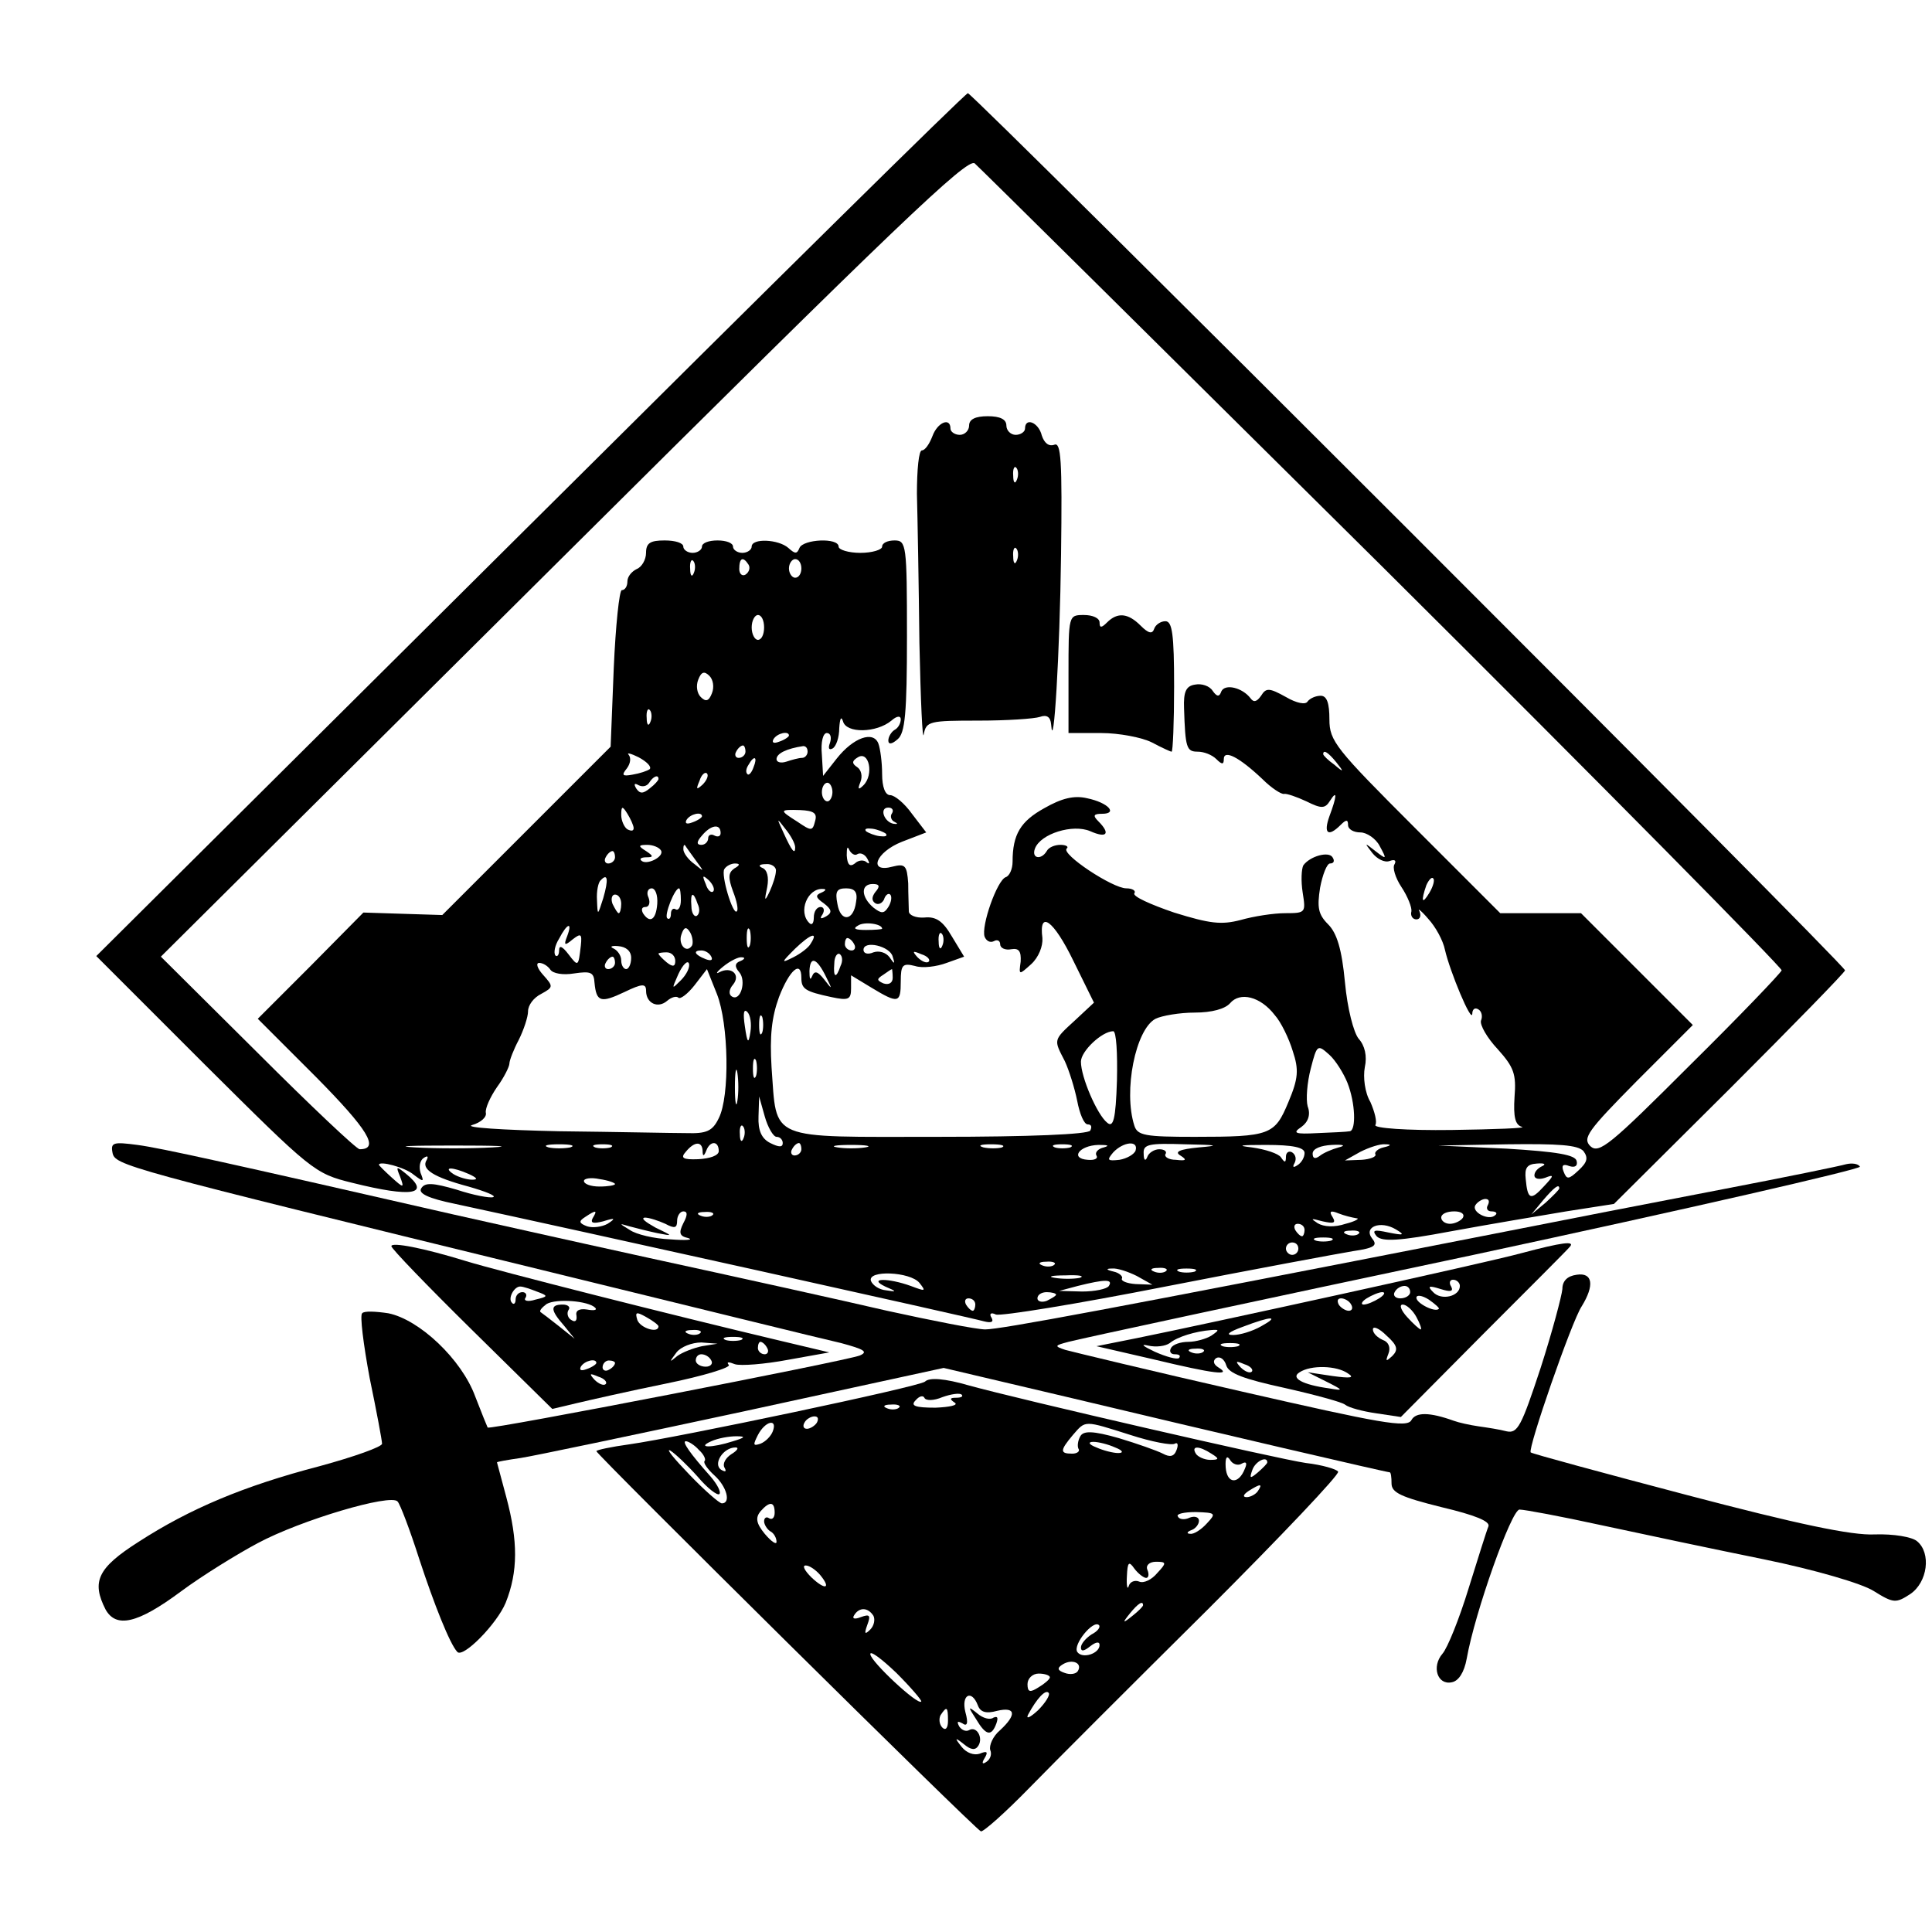 <?xml version="1.0" standalone="no"?>
<!DOCTYPE svg PUBLIC "-//W3C//DTD SVG 20010904//EN"
 "http://www.w3.org/TR/2001/REC-SVG-20010904/DTD/svg10.dtd">
<svg version="1.0" xmlns="http://www.w3.org/2000/svg"
 width="311pt" height="311pt" viewBox="0 0 311 311"
 preserveAspectRatio="xMidYMid meet">
<g transform="translate(0,311) scale(0.1,-0.1)"
fill="#000000" stroke="none">
<path d="M853 2265 l-698 -694 175 -175 c172 -171 176 -175 237 -190 96 -24
128 -19 86 15 -15 12 -16 12 -9 -5 7 -19 6 -19 -14 -1 -11 10 -20 19 -20 20 0
7 42 -4 56 -16 16 -12 17 -12 11 3 -3 10 -1 20 5 24 6 4 8 3 5 -3 -10 -15 11
-28 67 -43 28 -8 45 -15 40 -17 -5 -2 -32 3 -59 12 -38 11 -51 12 -57 2 -5 -8
11 -16 55 -25 186 -40 835 -184 851 -189 12 -3 16 -1 12 6 -4 6 -1 9 7 5 8 -3
131 17 273 45 143 28 278 53 302 57 34 5 40 9 31 20 -15 19 13 30 38 15 15 -9
13 -10 -12 -5 -23 5 -27 4 -19 -6 9 -9 35 -8 120 8 60 11 143 25 185 32 l77
12 186 185 c102 102 186 188 186 191 0 9 -1404 1412 -1412 1412 -4 0 -321
-313 -705 -695z m1374 -69 c354 -352 642 -644 641 -648 -2 -5 -68 -74 -148
-153 -128 -128 -146 -143 -160 -130 -13 13 -4 25 75 105 l90 90 -90 90 -90 90
-65 0 -65 0 -137 137 c-128 128 -138 140 -138 175 0 26 -4 38 -14 38 -8 0 -17
-4 -21 -9 -3 -6 -18 -3 -35 7 -27 15 -32 15 -40 2 -7 -10 -12 -11 -17 -4 -13
17 -41 24 -47 11 -3 -9 -7 -9 -14 1 -5 8 -18 12 -28 10 -15 -2 -19 -12 -18
-38 2 -64 4 -70 22 -70 10 0 23 -5 30 -12 9 -9 12 -9 12 0 0 16 25 3 62 -32
15 -15 31 -25 35 -24 4 1 21 -5 36 -12 24 -12 30 -12 38 1 12 19 11 7 -1 -25
-10 -28 -2 -34 18 -14 9 9 12 9 12 0 0 -7 9 -12 20 -12 10 0 25 -10 31 -22 12
-22 11 -22 -7 -8 -18 14 -18 14 -5 -3 8 -10 20 -16 28 -13 8 3 11 1 8 -5 -4
-5 1 -22 11 -37 10 -15 17 -33 16 -39 -2 -7 2 -13 8 -13 6 0 8 6 5 13 -4 6 3
1 14 -12 12 -13 24 -35 27 -50 8 -35 43 -119 44 -103 0 7 4 11 10 7 5 -3 7
-11 4 -18 -2 -7 10 -28 27 -46 26 -29 30 -40 27 -77 -2 -32 1 -45 12 -48 8 -2
-43 -4 -113 -5 -73 -1 -126 3 -123 8 3 5 -1 21 -8 37 -9 15 -12 40 -9 56 4 18
0 35 -10 46 -8 10 -18 48 -22 91 -5 53 -13 79 -27 93 -16 16 -18 27 -13 59 4
21 11 39 16 39 6 0 8 4 4 10 -6 10 -36 2 -47 -13 -3 -6 -4 -25 -1 -44 5 -32 5
-33 -28 -33 -19 0 -51 -5 -72 -11 -31 -8 -49 -6 -107 12 -38 13 -67 26 -64 31
3 4 -3 8 -13 8 -22 0 -105 55 -96 64 4 3 -1 6 -10 6 -9 0 -19 -4 -22 -10 -9
-15 -25 -12 -19 4 9 24 61 40 89 28 27 -12 33 -4 13 16 -9 9 -8 12 6 12 26 0
10 18 -24 25 -21 5 -41 0 -69 -16 -38 -21 -51 -42 -51 -86 0 -12 -5 -23 -11
-25 -14 -5 -40 -79 -34 -96 3 -7 9 -10 15 -7 5 3 10 1 10 -5 0 -6 8 -10 18 -8
12 2 16 -3 15 -20 -3 -22 -3 -22 17 -4 12 11 19 29 18 42 -6 46 18 29 50 -37
l33 -67 -30 -28 c-36 -33 -35 -31 -17 -66 7 -15 16 -44 20 -64 4 -21 11 -38
17 -38 6 0 7 -4 4 -10 -4 -6 -97 -10 -245 -10 -277 0 -259 -8 -268 112 -3 50
0 80 12 113 17 44 36 60 36 31 0 -18 6 -22 48 -31 28 -6 32 -4 32 14 l0 21 33
-20 c43 -26 47 -25 47 10 0 27 3 30 23 25 12 -4 35 -1 51 5 l28 10 -20 33
c-14 24 -25 32 -44 30 -14 -1 -25 4 -25 10 0 7 -1 27 -1 45 -2 29 -5 32 -25
27 -40 -11 -28 23 15 40 l39 15 -23 30 c-12 17 -28 30 -35 30 -8 0 -13 13 -13
34 0 19 -3 41 -6 49 -8 21 -40 10 -67 -24 l-22 -28 -2 34 c-2 21 2 35 8 35 6
0 8 -7 5 -16 -3 -8 -2 -12 4 -9 6 3 11 18 11 33 1 15 3 20 6 11 5 -20 54 -19
78 1 9 8 15 8 15 2 0 -6 -4 -14 -10 -17 -5 -3 -10 -11 -10 -17 0 -7 6 -6 15 2
12 10 15 42 15 166 0 147 -1 154 -20 154 -11 0 -20 -4 -20 -10 0 -5 -16 -10
-35 -10 -19 0 -35 5 -35 10 0 15 -57 12 -63 -2 -4 -10 -7 -10 -18 0 -16 14
-59 16 -59 2 0 -5 -7 -10 -15 -10 -8 0 -15 5 -15 10 0 6 -11 10 -25 10 -14 0
-25 -4 -25 -10 0 -5 -7 -10 -15 -10 -8 0 -15 5 -15 10 0 6 -13 10 -30 10 -23
0 -30 -4 -30 -20 0 -11 -7 -23 -15 -26 -8 -4 -15 -12 -15 -20 0 -8 -4 -14 -9
-14 -4 0 -10 -57 -13 -126 l-5 -126 -136 -136 -135 -135 -64 2 -63 2 -85 -86
-85 -85 94 -94 c83 -84 103 -116 70 -116 -5 0 -79 70 -164 155 l-156 155 648
644 c535 532 650 642 662 633 8 -7 304 -300 658 -651z m-1110 -8 c-3 -8 -6 -5
-6 6 -1 11 2 17 5 13 3 -3 4 -12 1 -19z m88 13 c3 -5 1 -12 -5 -16 -5 -3 -10
1 -10 9 0 18 6 21 15 7z m85 -6 c0 -8 -4 -15 -10 -15 -5 0 -10 7 -10 15 0 8 5
15 10 15 6 0 10 -7 10 -15z m-60 -95 c0 -11 -4 -20 -10 -20 -5 0 -10 9 -10 20
0 11 5 20 10 20 6 0 10 -9 10 -20z m-84 -106 c-5 -13 -10 -14 -18 -6 -6 6 -8
18 -4 28 5 13 10 14 18 6 6 -6 8 -18 4 -28z m-99 -46 c-3 -8 -6 -5 -6 6 -1 11
2 17 5 13 3 -3 4 -12 1 -19z m223 -22 c0 -2 -7 -7 -16 -10 -8 -3 -12 -2 -9 4
6 10 25 14 25 6z m-70 -26 c0 -5 -5 -10 -11 -10 -5 0 -7 5 -4 10 3 6 8 10 11
10 2 0 4 -4 4 -10z m100 0 c0 -5 -4 -10 -9 -10 -5 0 -16 -3 -25 -6 -9 -3 -16
-1 -16 4 0 9 16 17 43 21 4 0 7 -3 7 -9z m-254 -28 c-4 -3 -16 -7 -28 -9 -16
-3 -18 -1 -9 10 6 8 7 17 3 22 -4 4 4 2 16 -4 13 -7 21 -15 18 -19z m344 -26
c-8 -8 -10 -7 -5 5 4 10 1 20 -5 24 -9 6 -9 10 1 16 18 11 26 -28 9 -45z m761
37 c13 -16 12 -17 -3 -4 -10 7 -18 15 -18 17 0 8 8 3 21 -13z m-938 -8 c-3 -9
-8 -14 -10 -11 -3 3 -2 9 2 15 9 16 15 13 8 -4z m-82 -28 c-10 -9 -11 -8 -5 6
3 10 9 15 12 12 3 -3 0 -11 -7 -18z m-71 9 c0 -2 -6 -9 -14 -15 -11 -9 -16 -9
-22 0 -4 7 -3 9 4 5 6 -3 13 -2 17 4 6 10 15 14 15 6z m280 -21 c0 -8 -4 -15
-8 -15 -5 0 -9 7 -9 15 0 8 4 15 9 15 4 0 8 -7 8 -15z m-320 -58 c0 -5 -4 -5
-10 -2 -5 3 -10 14 -10 23 0 15 2 15 10 2 5 -8 10 -19 10 -23z m292 11 c-4
-16 -6 -16 -28 -1 -30 19 -30 20 4 19 22 -1 28 -5 24 -18z m124 13 c-4 -5 -1
-12 4 -14 6 -3 5 -4 -2 -3 -15 3 -23 26 -8 26 6 0 9 -4 6 -9z m-306 -5 c0 -2
-7 -7 -16 -10 -8 -3 -12 -2 -9 4 6 10 25 14 25 6z m150 -50 c0 -12 -5 -7 -19
24 -11 24 -11 24 3 6 9 -11 16 -24 16 -30z m-120 23 c0 -5 -4 -7 -10 -4 -5 3
-10 1 -10 -4 0 -6 -5 -11 -11 -11 -8 0 -8 5 1 15 14 17 30 20 30 4z m266 -1
c3 -4 -1 -5 -10 -4 -8 1 -18 5 -22 8 -3 4 1 5 10 4 8 -1 18 -5 22 -8z m-362
-27 c6 -10 -24 -25 -32 -16 -3 3 1 5 9 5 11 0 11 2 -1 10 -13 8 -13 10 2 10 9
0 19 -4 22 -9z m56 -16 c14 -19 14 -19 -2 -6 -10 7 -18 18 -18 24 0 6 1 8 3 6
1 -2 9 -13 17 -24z m260 10 c5 3 12 0 16 -7 4 -7 4 -10 -1 -6 -4 4 -13 4 -19
-2 -8 -6 -12 -2 -13 13 0 12 1 16 4 9 3 -6 9 -10 13 -7z m-390 -5 c0 -5 -5
-10 -11 -10 -5 0 -7 5 -4 10 3 6 8 10 11 10 2 0 4 -4 4 -10z m192 -18 c-10 -7
-10 -15 -2 -37 6 -15 9 -30 6 -32 -6 -7 -26 59 -20 68 3 5 11 9 17 9 9 0 8 -3
-1 -8z m67 -4 c0 -7 -5 -22 -10 -33 -8 -17 -9 -16 -4 7 3 16 0 28 -8 31 -7 3
-5 6 6 6 9 1 17 -5 16 -11z m-278 -44 c-9 -28 -9 -29 -10 -3 -1 14 2 29 6 32
11 12 13 2 4 -29z m177 11 c-3 -3 -9 2 -12 12 -6 14 -5 15 5 6 7 -7 10 -15 7
-18z m1153 -2 c-12 -20 -14 -14 -5 12 4 9 9 14 11 11 3 -2 0 -13 -6 -23z
m-892 1 c-6 -8 -6 -14 0 -18 5 -3 11 0 14 6 2 7 7 11 10 8 3 -3 2 -12 -3 -20
-7 -11 -11 -11 -24 -1 -20 17 -21 38 -1 38 11 0 12 -4 4 -13z m-351 -19 c-2
-26 -12 -32 -23 -15 -3 6 -2 10 4 10 6 0 8 7 5 15 -4 8 -1 15 5 15 6 0 10 -11
9 -25z m38 6 c0 -11 -4 -17 -8 -15 -4 3 -8 0 -8 -7 0 -7 -3 -10 -6 -7 -5 5 12
48 19 48 2 0 3 -9 3 -19z m226 12 c-10 -4 -9 -8 4 -17 13 -10 14 -15 4 -21 -9
-5 -11 -4 -6 3 4 7 2 12 -3 12 -6 0 -11 -7 -11 -17 0 -9 -3 -13 -7 -9 -19 18
-3 57 22 55 6 0 4 -3 -3 -6z m56 -15 c-4 -31 -25 -33 -30 -3 -4 20 -1 25 14
25 14 0 19 -6 16 -22z m-378 -3 c0 -8 -2 -15 -4 -15 -2 0 -6 7 -10 15 -3 8 -1
15 4 15 6 0 10 -7 10 -15z m123 0 c4 -8 3 -16 -1 -19 -4 -3 -9 4 -9 15 -2 23
3 25 10 4z m297 -40 c0 -1 -12 -2 -26 -2 -17 0 -22 2 -13 7 10 7 39 3 39 -5z
m-507 -12 c-6 -15 -4 -16 9 -5 13 10 15 9 13 -10 -4 -34 -4 -35 -20 -14 -10
13 -15 15 -15 6 0 -7 -3 -11 -6 -8 -3 4 -1 16 6 27 13 25 22 28 13 4z m201
-15 c-9 -14 -23 2 -17 18 4 12 8 13 14 3 4 -7 5 -17 3 -21z m93 0 c-3 -7 -5
-2 -5 12 0 14 2 19 5 13 2 -7 2 -19 0 -25z m98 3 c-3 -6 -16 -16 -28 -22 -20
-10 -20 -9 3 14 25 24 38 28 25 8z m212 -3 c-3 -8 -6 -5 -6 6 -1 11 2 17 5 13
3 -3 4 -12 1 -19z m-142 2 c3 -5 1 -10 -4 -10 -6 0 -11 5 -11 10 0 6 2 10 4
10 3 0 8 -4 11 -10z m-359 -22 c0 -10 -4 -18 -8 -18 -4 0 -8 6 -8 14 0 8 -6
16 -12 19 -7 3 -4 5 7 4 13 -1 21 -8 21 -19z m421 2 c4 -12 3 -13 -5 -1 -6 8
-17 11 -26 8 -9 -4 -16 -2 -16 4 0 16 43 6 47 -11z m-350 -7 c0 -9 -4 -10 -14
-2 -7 6 -13 12 -13 14 0 1 6 2 13 2 8 0 14 -6 14 -14z m58 7 c3 -6 -1 -7 -9
-4 -18 7 -21 14 -7 14 6 0 13 -4 16 -10z m208 -15 c-7 -21 -12 -19 -10 4 0 11
5 18 9 15 4 -3 5 -11 1 -19z m142 7 c-3 -3 -11 0 -18 7 -9 10 -8 11 6 5 10 -3
15 -9 12 -12z m-505 -2 c0 -5 -5 -10 -11 -10 -5 0 -7 5 -4 10 3 6 8 10 11 10
2 0 4 -4 4 -10z m106 -28 c-15 -15 -15 -15 -4 10 7 15 15 23 17 17 2 -6 -4
-18 -13 -27z m96 31 c-9 -3 -10 -9 -2 -18 12 -14 2 -48 -12 -39 -5 3 -5 11 2
19 13 16 -3 30 -22 20 -7 -4 -4 1 6 9 11 9 25 16 30 15 6 0 5 -3 -2 -6z m138
-26 c10 -20 10 -21 -3 -4 -11 14 -16 15 -20 5 -3 -7 -4 -3 -4 9 1 25 12 21 27
-10z m-444 12 c4 -6 20 -9 38 -6 27 4 32 2 33 -15 3 -31 10 -33 48 -15 29 14
35 14 35 2 0 -20 19 -29 34 -16 7 6 15 8 18 5 3 -3 15 6 26 20 l20 26 16 -40
c19 -48 21 -165 3 -200 -10 -21 -20 -25 -52 -24 -22 0 -114 2 -205 3 -92 2
-154 6 -140 10 14 4 24 13 22 20 -1 7 7 25 18 41 11 15 20 33 20 38 0 5 7 23
15 38 8 16 15 37 15 46 0 10 9 22 21 28 20 11 20 12 3 31 -9 10 -12 19 -6 19
6 0 14 -5 18 -11z m551 -13 c0 -8 -6 -12 -15 -9 -11 5 -11 7 0 14 7 5 13 9 14
9 0 0 1 -6 1 -14z m615 -60 c10 -11 23 -38 29 -58 10 -30 9 -44 -7 -82 -22
-53 -29 -56 -151 -56 -79 0 -92 2 -97 18 -18 56 2 155 34 172 10 5 39 10 63
10 28 0 49 6 57 15 16 19 49 11 72 -19z m-844 -27 c-3 -20 -5 -19 -9 9 -3 20
-2 29 4 23 5 -5 7 -19 5 -32z m19 -1 c-3 -7 -5 -2 -5 12 0 14 2 19 5 13 2 -7
2 -19 0 -25z m571 -77 c-2 -64 -6 -77 -16 -68 -16 13 -42 73 -42 98 0 17 34
49 52 49 5 0 7 -36 6 -79z m371 -4 c13 -33 14 -76 4 -78 -5 -1 -28 -2 -52 -3
-37 -2 -41 0 -26 10 11 8 15 20 10 33 -3 11 -1 38 5 61 10 39 11 39 30 22 10
-9 23 -30 29 -45z m-952 11 c-3 -7 -5 -2 -5 12 0 14 2 19 5 13 2 -7 2 -19 0
-25z m-30 -40 c-2 -13 -4 -3 -4 22 0 25 2 35 4 23 2 -13 2 -33 0 -45z m63 -58
c6 0 10 -5 10 -10 0 -7 -6 -7 -20 0 -14 7 -20 20 -19 43 l1 32 9 -32 c5 -18
14 -33 19 -33z m-53 -2 c-3 -8 -6 -5 -6 6 -1 11 2 17 5 13 3 -3 4 -12 1 -19z
m-404 -15 c-35 -2 -91 -2 -125 0 -35 2 -7 3 62 3 69 0 97 -1 63 -3z m125 0
c-10 -2 -26 -2 -35 0 -10 3 -2 5 17 5 19 0 27 -2 18 -5z m65 0 c-7 -2 -19 -2
-25 0 -7 3 -2 5 12 5 14 0 19 -2 13 -5z m148 -5 c0 -10 2 -10 6 0 6 16 20 16
20 -1 0 -7 -14 -12 -33 -13 -25 -1 -29 2 -20 12 14 17 26 17 27 2z m159 2 c0
-5 -5 -10 -11 -10 -5 0 -7 5 -4 10 3 6 8 10 11 10 2 0 4 -4 4 -10z m103 3
c-13 -2 -33 -2 -45 0 -13 2 -3 4 22 4 25 0 35 -2 23 -4z m220 0 c-7 -2 -21 -2
-30 0 -10 3 -4 5 12 5 17 0 24 -2 18 -5z m110 0 c-7 -2 -19 -2 -25 0 -7 3 -2
5 12 5 14 0 19 -2 13 -5z m54 0 c-9 -2 -15 -8 -12 -13 3 -5 -3 -8 -14 -7 -29
2 -14 23 17 24 15 0 19 -1 9 -4z m51 -5 c-2 -6 -14 -13 -26 -15 -19 -2 -21 -1
-10 12 16 17 41 20 36 3z m102 5 c-31 -3 -40 -7 -30 -13 11 -7 10 -9 -7 -7
-12 0 -19 5 -17 9 3 4 -1 8 -10 8 -8 0 -17 -6 -19 -12 -3 -8 -6 -6 -6 5 -1 15
8 17 67 15 52 -1 57 -2 22 -5z m170 -9 c0 -7 -5 -16 -12 -20 -6 -4 -8 -3 -4 4
3 6 2 13 -4 17 -5 3 -10 0 -10 -7 0 -10 -2 -10 -8 -1 -4 6 -25 13 -47 16 -26
3 -18 4 23 4 43 0 62 -4 62 -13z m55 9 c-11 -3 -25 -9 -31 -14 -7 -5 -11 -4
-11 4 0 8 13 13 31 14 19 1 23 -1 11 -4z m72 0 c-9 -2 -15 -8 -13 -11 2 -4 -8
-8 -22 -9 l-27 -1 25 14 c14 7 32 13 40 12 10 0 10 -2 -3 -5z m322 -6 c8 -11
6 -18 -8 -31 -16 -15 -19 -15 -24 -2 -4 10 -1 13 9 9 9 -3 14 0 12 8 -2 10
-31 15 -113 20 l-110 5 111 2 c83 1 114 -1 123 -11z m-66 -24 c-7 -3 -13 -9
-13 -15 0 -6 8 -7 17 -4 15 6 15 4 -2 -14 -21 -23 -26 -21 -29 12 -2 18 2 24
18 25 12 1 15 -1 9 -4z m-1728 -13 c13 -6 15 -9 5 -9 -8 0 -22 4 -30 9 -18 12
-2 12 25 0z m235 -16 c0 -2 -11 -4 -25 -4 -14 0 -25 4 -25 9 0 4 11 6 25 3 14
-2 25 -6 25 -8z m1520 -7 c0 -2 -10 -12 -22 -23 l-23 -19 19 23 c18 21 26 27
26 19z m-115 -27 c-3 -5 -1 -10 6 -10 7 0 10 -3 6 -6 -10 -10 -39 5 -32 16 3
5 11 10 16 10 6 0 7 -4 4 -10z m-1441 -21 c-4 -8 1 -9 17 -5 19 6 21 5 7 -4
-9 -5 -24 -7 -33 -4 -13 5 -14 8 -3 15 18 12 20 11 12 -2z m146 -8 c-8 -16 -6
-21 8 -24 9 -3 -4 -4 -29 -2 -26 1 -55 8 -65 15 -18 11 -18 11 -1 6 11 -3 31
-8 45 -11 26 -5 26 -5 -3 9 -16 9 -24 15 -17 16 7 0 22 -5 33 -10 15 -8 19 -7
19 5 0 8 5 15 10 15 7 0 7 -6 0 -19z m47 13 c-3 -3 -12 -4 -19 -1 -8 3 -5 6 6
6 11 1 17 -2 13 -5z m1036 -5 c7 0 -1 -5 -17 -9 -18 -6 -35 -5 -45 1 -12 8
-11 8 8 3 18 -4 22 -3 16 7 -6 9 -3 11 9 6 10 -4 23 -7 29 -8z m172 1 c-3 -5
-13 -10 -21 -10 -8 0 -14 5 -14 10 0 6 9 10 21 10 11 0 17 -4 14 -10z m-255
-20 c0 -5 -2 -10 -4 -10 -3 0 -8 5 -11 10 -3 6 -1 10 4 10 6 0 11 -4 11 -10z
m87 -6 c-3 -3 -12 -4 -19 -1 -8 3 -5 6 6 6 11 1 17 -2 13 -5z m-44 -11 c-7 -2
-19 -2 -25 0 -7 3 -2 5 12 5 14 0 19 -2 13 -5z m-53 -13 c0 -5 -4 -10 -10 -10
-5 0 -10 5 -10 10 0 6 5 10 10 10 6 0 10 -4 10 -10z m-393 -26 c-3 -3 -12 -4
-19 -1 -8 3 -5 6 6 6 11 1 17 -2 13 -5z m133 -18 l25 -14 -27 1 c-14 1 -24 5
-22 9 2 3 -4 9 -13 11 -13 3 -13 5 -3 5 8 1 26 -5 40 -12z m47 8 c-3 -3 -12
-4 -19 -1 -8 3 -5 6 6 6 11 1 17 -2 13 -5z m46 -1 c-7 -2 -19 -2 -25 0 -7 3
-2 5 12 5 14 0 19 -2 13 -5z m-443 -18 c11 -14 10 -14 -14 -5 -36 13 -70 13
-41 -1 19 -8 19 -9 1 -6 -11 1 -21 8 -24 15 -6 18 63 15 78 -3z m258 8 c-10
-2 -28 -2 -40 0 -13 2 -5 4 17 4 22 1 32 -1 23 -4z m47 -13 c-3 -5 -23 -9 -43
-9 l-37 1 30 8 c44 11 57 11 50 0z m-85 -14 c0 -2 -7 -6 -15 -10 -8 -3 -15 -1
-15 4 0 6 7 10 15 10 8 0 15 -2 15 -4z m-130 -16 c0 -5 -2 -10 -4 -10 -3 0 -8
5 -11 10 -3 6 -1 10 4 10 6 0 11 -4 11 -10z"/>
<path d="M1560 2425 c0 -8 -7 -15 -15 -15 -8 0 -15 5 -15 10 0 19 -21 10 -29
-12 -5 -13 -12 -23 -17 -23 -5 0 -8 -31 -8 -70 1 -38 3 -146 4 -240 2 -93 5
-160 7 -147 4 21 9 22 88 22 46 0 90 3 99 6 11 4 17 0 18 -12 4 -52 14 113 16
273 2 153 0 182 -11 177 -9 -3 -16 3 -20 15 -5 21 -27 30 -27 11 0 -5 -7 -10
-15 -10 -8 0 -15 7 -15 15 0 10 -10 15 -30 15 -20 0 -30 -5 -30 -15z m77 -87
c-3 -8 -6 -5 -6 6 -1 11 2 17 5 13 3 -3 4 -12 1 -19z m0 -130 c-3 -8 -6 -5 -6
6 -1 11 2 17 5 13 3 -3 4 -12 1 -19z"/>
<path d="M1720 2025 l0 -95 53 0 c28 0 65 -7 81 -15 15 -8 30 -15 32 -15 2 0
4 47 4 105 0 84 -3 105 -14 105 -8 0 -16 -6 -18 -12 -3 -9 -9 -8 -22 5 -20 20
-37 22 -54 5 -9 -9 -12 -9 -12 0 0 7 -11 12 -25 12 -25 0 -25 0 -25 -95z"/>
<path d="M181 1255 c4 -21 11 -23 694 -190 237 -58 452 -111 479 -117 37 -10
44 -14 30 -20 -23 -9 -595 -120 -599 -116 -1 2 -10 24 -20 50 -22 60 -90 124
-140 134 -20 3 -39 4 -42 0 -4 -3 2 -50 12 -104 11 -53 20 -101 20 -106 0 -5
-45 -21 -100 -36 -123 -32 -210 -69 -292 -122 -66 -42 -76 -64 -53 -109 17
-30 51 -23 121 29 35 26 92 61 124 78 69 37 214 80 225 67 4 -4 20 -46 35 -93
24 -73 49 -136 61 -149 9 -11 64 45 78 79 20 50 20 99 1 170 -8 30 -15 56 -15
56 0 1 17 4 38 7 20 3 182 37 359 75 l322 70 208 -49 c226 -54 505 -119 510
-119 2 0 3 -8 3 -18 0 -15 16 -22 80 -38 55 -13 79 -23 76 -31 -3 -7 -17 -52
-32 -100 -15 -49 -34 -96 -42 -105 -18 -21 -8 -51 15 -46 11 2 20 16 24 38 13
74 72 240 85 240 8 0 67 -11 131 -25 65 -14 183 -39 262 -55 83 -17 158 -39
177 -51 32 -20 36 -20 59 -5 28 19 34 66 11 85 -8 7 -38 12 -68 11 -37 -2
-126 17 -301 63 -137 36 -251 67 -253 69 -5 6 66 211 82 235 21 34 18 55 -8
51 -15 -2 -23 -10 -23 -23 -1 -11 -16 -68 -35 -127 -31 -94 -37 -106 -55 -102
-11 3 -31 6 -45 8 -14 2 -32 6 -40 9 -39 14 -61 14 -68 1 -7 -13 -50 -5 -273
46 -145 33 -273 64 -284 67 -18 6 -18 7 5 13 14 4 307 67 652 140 345 74 624
138 622 142 -3 5 -13 6 -22 4 -10 -3 -98 -21 -197 -40 -99 -19 -274 -53 -390
-76 -597 -117 -775 -150 -799 -150 -14 0 -85 14 -158 30 -73 17 -245 55 -383
85 -137 30 -279 62 -315 70 -363 83 -471 107 -509 112 -38 5 -43 4 -40 -12z"/>
<path d="M630 1104 c0 -4 58 -64 129 -134 l130 -128 38 9 c21 5 87 20 146 32
59 12 105 26 100 30 -4 5 0 5 10 1 9 -3 48 0 85 7 l67 12 -80 19 c-173 41
-453 112 -505 128 -68 21 -120 31 -120 24z m234 -73 c19 -7 19 -8 -2 -13 -12
-4 -20 -2 -16 3 3 5 0 9 -5 9 -6 0 -11 -5 -11 -12 0 -6 -3 -9 -6 -5 -7 7 4 27
14 26 4 0 16 -4 26 -8z m94 -26 c4 -4 -2 -5 -13 -3 -13 2 -19 -2 -17 -10 1 -8
-2 -11 -8 -7 -6 3 -8 11 -5 16 4 5 -1 9 -9 9 -21 0 -20 -9 2 -34 l17 -21 -25
20 c-14 11 -27 21 -30 23 -2 2 2 7 10 13 16 9 67 5 78 -6z m102 -30 c0 -12
-29 -3 -34 10 -4 13 -2 14 14 5 11 -6 20 -13 20 -15z m67 -11 c-3 -3 -12 -4
-19 -1 -8 3 -5 6 6 6 11 1 17 -2 13 -5z m66 -11 c-7 -2 -19 -2 -25 0 -7 3 -2
5 12 5 14 0 19 -2 13 -5z m-63 -10 c-14 -3 -32 -10 -40 -16 -13 -11 -13 -10
-1 6 7 9 25 16 40 16 l26 -2 -25 -4z m105 -3 c3 -5 1 -10 -4 -10 -6 0 -11 5
-11 10 0 6 2 10 4 10 3 0 8 -4 11 -10z m-90 -20 c3 -5 -1 -10 -9 -10 -9 0 -16
5 -16 10 0 6 4 10 9 10 6 0 13 -4 16 -10z m-185 -4 c0 -2 -7 -7 -16 -10 -8 -3
-12 -2 -9 4 6 10 25 14 25 6z m30 0 c0 -3 -4 -8 -10 -11 -5 -3 -10 -1 -10 4 0
6 5 11 10 11 6 0 10 -2 10 -4z m-15 -34 c-3 -3 -11 0 -18 7 -9 10 -8 11 6 5
10 -3 15 -9 12 -12z"/>
<path d="M2450 1093 c-58 -16 -511 -115 -620 -137 l-65 -13 91 -21 c100 -24
128 -27 105 -13 -8 5 -9 11 -3 15 6 3 13 -2 16 -12 4 -13 29 -22 93 -36 49
-11 93 -23 98 -27 6 -5 29 -11 50 -14 l40 -6 132 133 c73 73 136 136 140 141
9 10 -13 7 -77 -10z m-100 -53 c0 -17 -30 -24 -43 -10 -10 10 -7 11 12 5 16
-5 21 -4 17 4 -4 6 -2 11 3 11 6 0 11 -5 11 -10z m-80 -10 c0 -5 -7 -10 -16
-10 -8 0 -12 5 -9 10 3 6 10 10 16 10 5 0 9 -4 9 -10z m-50 -10 c-8 -5 -19
-10 -25 -10 -5 0 -3 5 5 10 8 5 20 10 25 10 6 0 3 -5 -5 -10z m96 -17 c-6 -6
-36 9 -36 18 0 5 9 4 20 -3 10 -7 18 -14 16 -15z m-141 7 c3 -5 2 -10 -4 -10
-5 0 -13 5 -16 10 -3 6 -2 10 4 10 5 0 13 -4 16 -10z m105 -20 c6 -11 9 -20 7
-20 -2 0 -12 9 -22 20 -10 11 -13 20 -7 20 6 0 16 -9 22 -20z m-250 -15 c-14
-8 -34 -14 -45 -14 -13 0 -7 5 15 13 47 18 61 18 30 1z m211 -48 c-10 -9 -11
-9 -6 4 4 10 0 19 -9 22 -9 4 -16 11 -16 17 0 6 10 2 22 -10 18 -16 19 -23 9
-33z m-291 33 c-8 -5 -25 -10 -37 -10 -12 0 -25 -4 -28 -10 -3 -5 -1 -10 6
-10 7 0 10 -2 7 -6 -3 -3 -21 2 -39 10 -19 9 -24 13 -11 10 13 -3 28 -1 35 4
12 10 41 19 67 21 13 1 13 0 0 -9z m43 -17 c-7 -2 -19 -2 -25 0 -7 3 -2 5 12
5 14 0 19 -2 13 -5z m-56 -9 c-3 -3 -12 -4 -19 -1 -8 3 -5 6 6 6 11 1 17 -2
13 -5z m78 -32 c-3 -3 -11 0 -18 7 -9 10 -8 11 6 5 10 -3 15 -9 12 -12z m155
-3 c11 -7 4 -8 -25 -4 l-40 6 30 -15 c28 -14 28 -15 5 -11 -44 6 -63 17 -48
26 18 12 60 11 78 -2z"/>
<path d="M1489 886 c-8 -8 -398 -90 -476 -101 -29 -4 -53 -9 -53 -11 0 -5 610
-609 619 -612 4 -1 39 30 78 70 39 40 168 169 287 287 118 118 213 218 210
222 -2 4 -26 11 -52 14 -43 6 -460 102 -543 125 -38 11 -63 13 -70 6z m28 -25
c14 5 28 7 31 4 3 -3 -1 -5 -9 -5 -10 0 -11 -2 -2 -8 6 -4 -8 -7 -31 -8 -33 0
-41 3 -32 12 6 7 12 8 14 4 2 -5 15 -5 29 1z m-70 -17 c-3 -3 -12 -4 -19 -1
-8 3 -5 6 6 6 11 1 17 -2 13 -5z m-132 -24 c-3 -5 -11 -10 -16 -10 -6 0 -7 5
-4 10 3 6 11 10 16 10 6 0 7 -4 4 -10z m-71 -14 c-3 -8 -12 -17 -20 -20 -12
-4 -12 -2 -4 14 12 23 32 27 24 6z m576 -6 c34 -11 66 -17 71 -14 5 3 6 -2 3
-10 -4 -11 -11 -12 -22 -6 -10 5 -41 16 -71 25 -42 12 -57 12 -62 3 -4 -7 -5
-16 -3 -20 3 -4 -2 -8 -10 -8 -20 0 -20 5 1 30 21 24 17 24 93 0z m-640 -10
c-34 -11 -60 -11 -35 0 11 5 29 8 40 8 16 0 15 -2 -5 -8z m-55 -14 c8 -7 12
-16 9 -18 -2 -3 5 -13 16 -23 20 -18 27 -45 12 -45 -4 0 -28 21 -52 46 -25 26
-39 43 -31 39 8 -5 28 -24 44 -42 16 -19 32 -31 35 -28 3 3 -3 15 -14 28 -33
37 -47 57 -40 57 4 0 14 -6 21 -14z m670 4 c13 -5 14 -9 5 -9 -8 0 -24 4 -35
9 -13 5 -14 9 -5 9 8 0 24 -4 35 -9z m-618 -11 c-9 -6 -14 -15 -11 -21 4 -7 2
-8 -5 -4 -14 9 3 36 23 36 6 0 3 -5 -7 -11z m773 1 c13 -8 13 -10 -2 -10 -9 0
-20 5 -23 10 -8 13 5 13 25 0z m49 -16 c7 4 9 1 5 -8 -10 -26 -29 -25 -31 2
-1 16 2 20 7 12 4 -7 13 -10 19 -6z m41 2 c0 -2 -7 -9 -15 -16 -13 -11 -14
-10 -9 4 5 14 24 23 24 12z m-15 -46 c-3 -5 -12 -10 -18 -10 -7 0 -6 4 3 10
19 12 23 12 15 0z m-778 -35 c0 -8 -4 -12 -9 -9 -4 3 -8 1 -8 -5 0 -5 5 -13
10 -16 6 -3 10 -11 10 -17 0 -5 -8 0 -19 13 -14 17 -15 26 -7 36 15 17 23 16
23 -2z m696 -17 c-9 -10 -21 -18 -27 -17 -6 0 -6 3 2 6 6 2 12 9 12 15 0 6 -7
8 -15 5 -8 -4 -17 -3 -19 2 -3 4 10 7 29 7 32 -1 33 -2 18 -18z m-98 -88 c4 0
5 6 2 13 -3 7 3 13 14 13 17 0 17 -2 2 -18 -9 -11 -22 -17 -29 -14 -7 3 -15 0
-17 -7 -2 -7 -4 0 -3 16 1 22 3 25 12 12 6 -8 15 -15 19 -15z m-525 5 c19 -23
8 -25 -14 -4 -11 11 -15 19 -9 19 6 0 16 -7 23 -15z m520 -49 c0 -2 -8 -10
-17 -17 -16 -13 -17 -12 -4 4 13 16 21 21 21 13z m-434 -17 c3 -6 1 -16 -5
-22 -9 -9 -10 -7 -5 7 6 16 4 18 -10 13 -10 -4 -15 -3 -11 3 8 13 22 13 31 -1z
m351 -30 c-9 -6 -17 -15 -17 -21 0 -7 5 -6 15 2 9 7 15 8 15 2 0 -14 -28 -23
-36 -11 -7 12 26 52 35 43 3 -3 -2 -10 -12 -15z m-274 -108 c-5 -7 -81 64 -82
76 -1 7 18 -7 42 -30 23 -23 41 -44 40 -46z m252 49 c-3 -5 -13 -6 -21 -3 -12
4 -13 8 -3 14 15 9 32 2 24 -11z m-45 -10 c0 -3 -8 -10 -18 -16 -14 -9 -18 -8
-18 5 0 9 8 17 18 17 10 0 18 -3 18 -6z m-19 -53 c-13 -12 -20 -15 -16 -7 14
26 28 41 33 35 3 -3 -5 -16 -17 -28z m-97 8 c4 -11 13 -14 31 -9 30 7 32 -6 5
-31 -12 -10 -18 -25 -16 -32 3 -7 0 -15 -6 -19 -7 -5 -8 -2 -3 6 6 10 4 12 -8
7 -9 -3 -21 1 -29 11 -12 15 -11 16 4 4 11 -9 18 -10 23 -2 8 13 -3 32 -15 25
-5 -3 -12 0 -16 6 -4 8 -3 9 5 5 8 -6 10 0 5 18 -7 28 10 37 20 11z m-48 -25
c0 -12 -4 -16 -9 -11 -5 5 -6 14 -3 20 10 15 12 14 12 -9z"/>
<path d="M1571 343 c16 -27 25 -29 33 -7 3 9 2 12 -5 9 -5 -4 -17 -1 -26 7
-15 12 -15 11 -2 -9z"/>
</g>
</svg>
